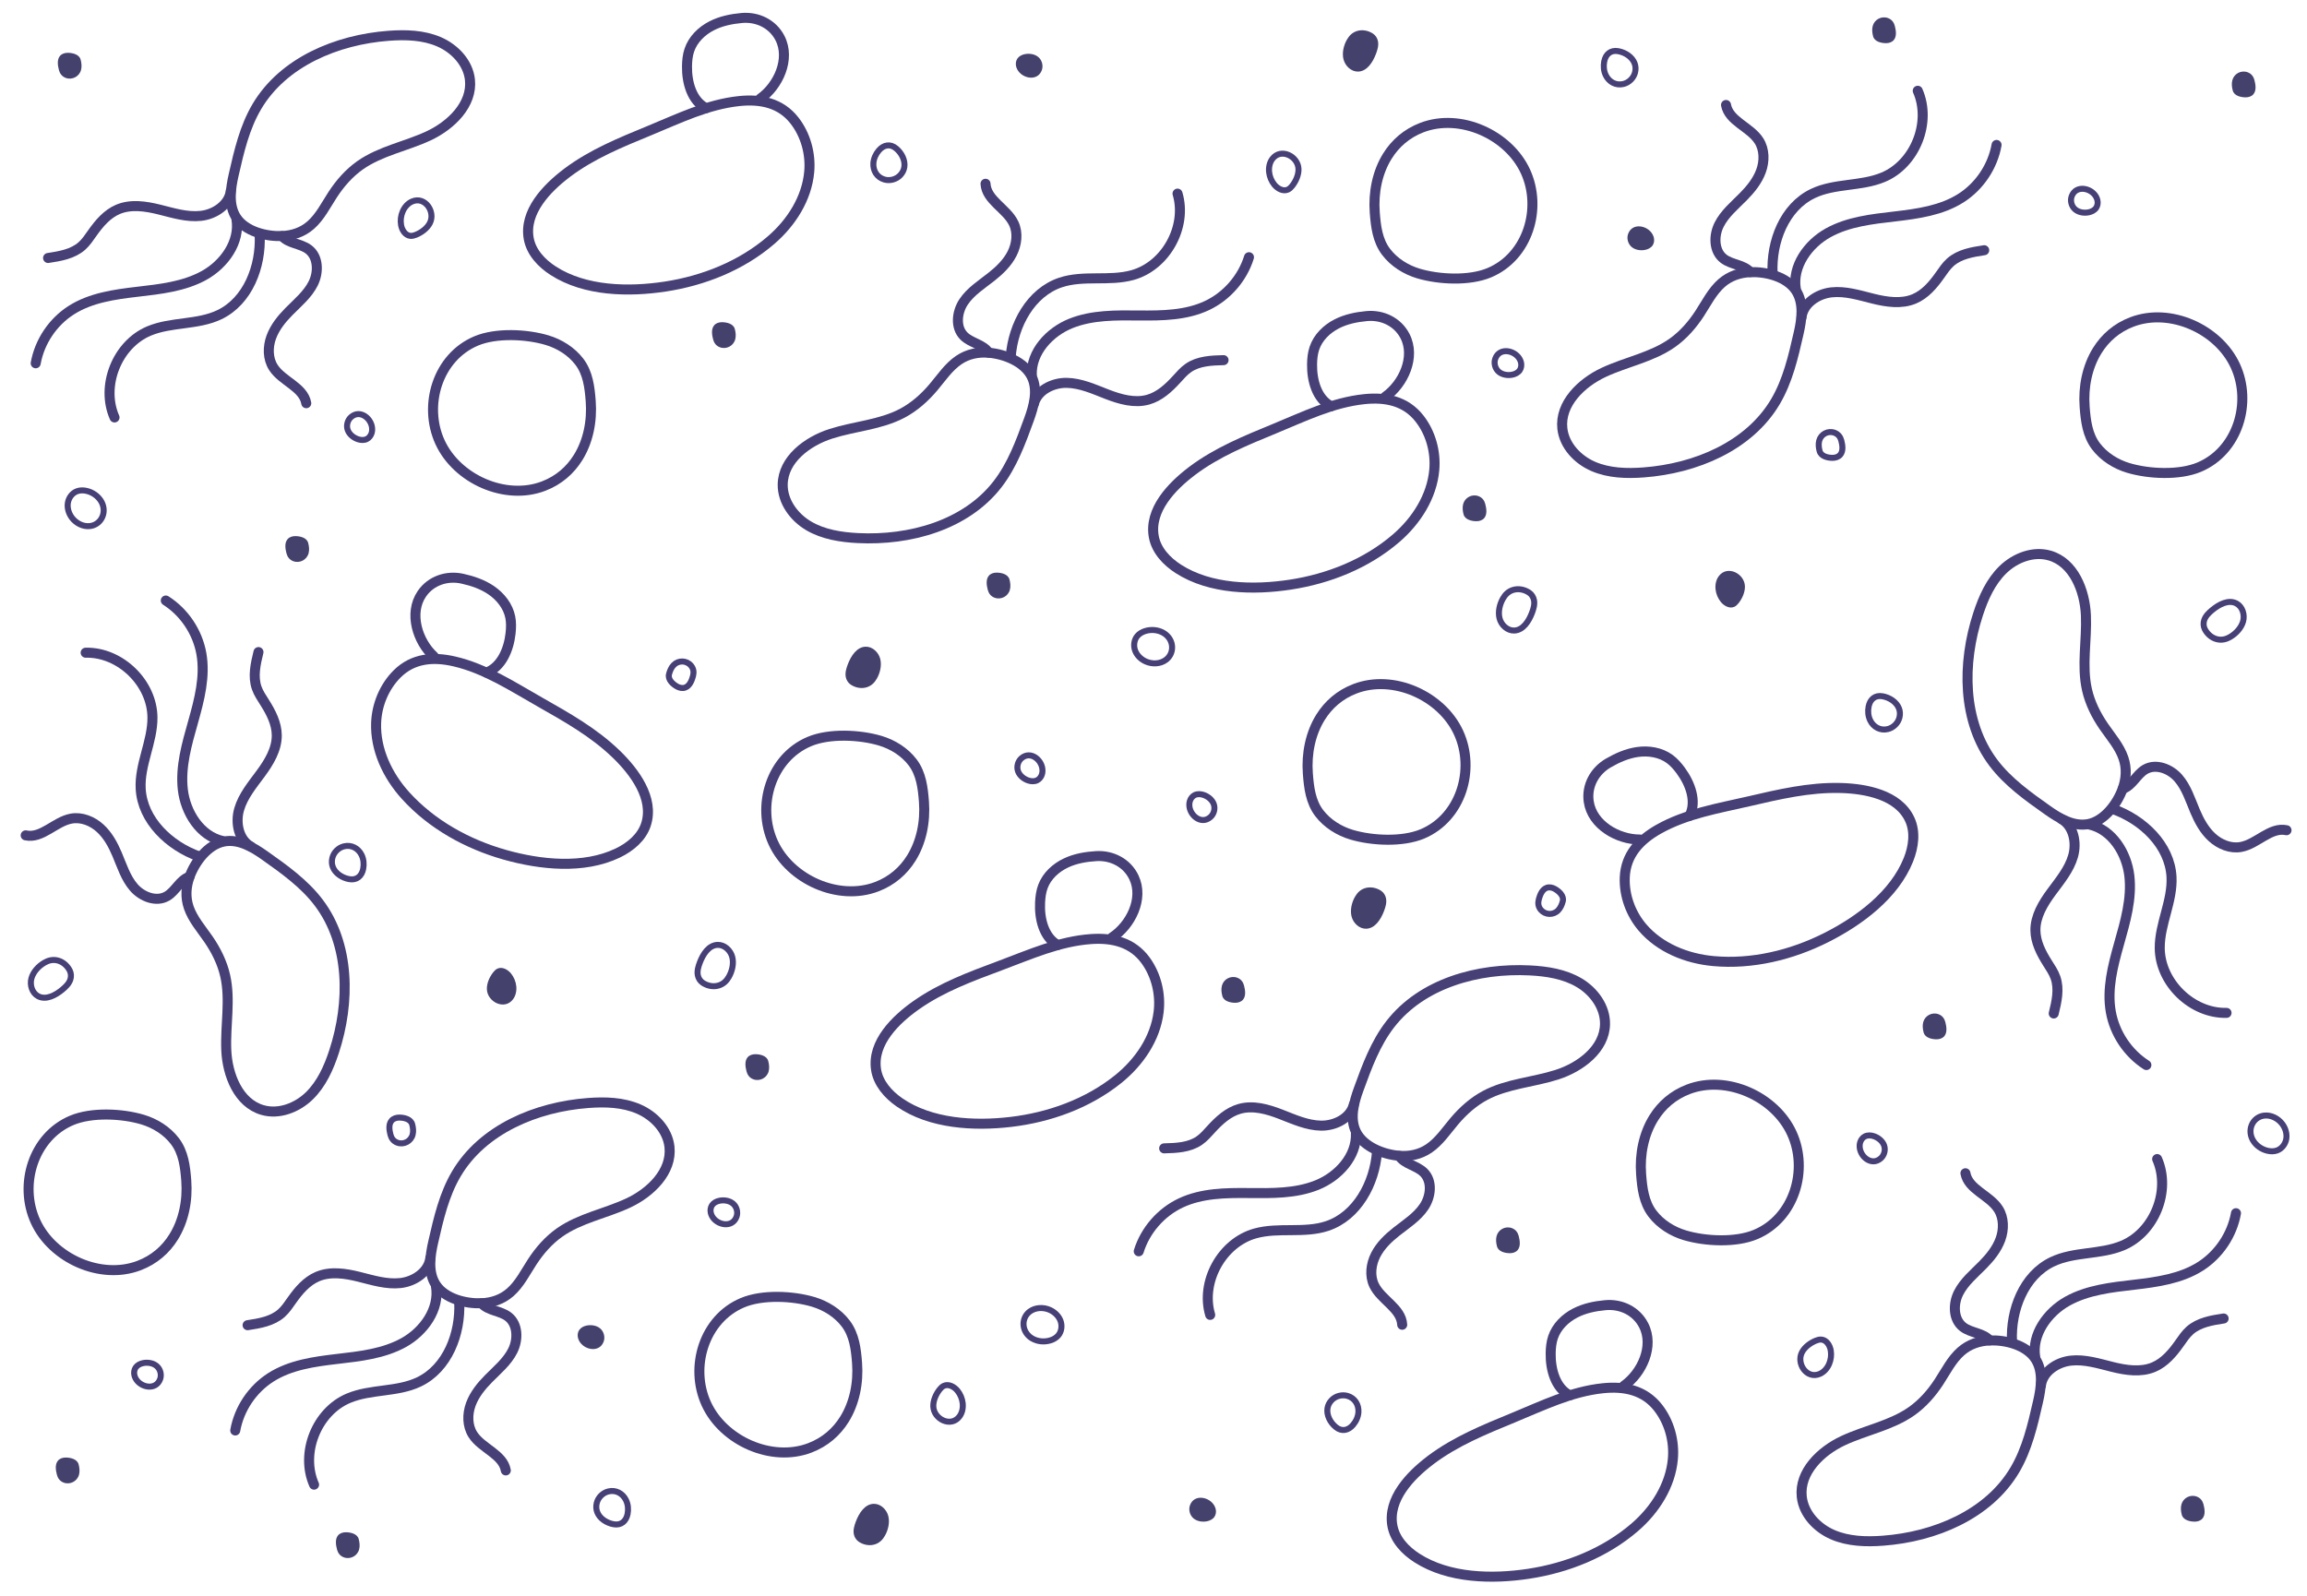 <?xml version="1.0" encoding="UTF-8"?><svg id="Layer_1" xmlns="http://www.w3.org/2000/svg" viewBox="0 0 1150.84 796.23"><defs><style>.cls-1{fill:#44416d;}.cls-2{stroke-width:3px;}.cls-2,.cls-3{fill:none;stroke:#464076;stroke-linecap:round;stroke-linejoin:round;}.cls-3{stroke-width:5px;}</style></defs><g><path class="cls-1" d="M870.45,292.47c-.24-6.34-8.82-10.63-13.05-4.98-1.38,1.84-1.85,4.26-1.61,6.55,.24,2.3,1.17,4.53,2.63,6.33,1.63,2,4.42,3.49,6.76,2.41,.87-.41,1.56-1.12,2.15-1.87,1.8-2.29,3.23-5.47,3.12-8.44Z"/><path class="cls-1" d="M671.98,19.65c-1.72,2.92-2.59,6.75-1.78,9.96,.84,3.34,3.9,6.23,7.35,6.11,4.41-.16,7.26-4.66,8.83-8.79,.78-2.05,1.44-4.26,1.01-6.4-.3-1.5-1.19-2.9-2.46-3.74-3.97-2.62-9.19-2.29-12.13,1.63-.29,.39-.56,.8-.81,1.23Z"/><path class="cls-1" d="M740.94,251.51c-.46-1.75-1.49-3.24-3.41-3.95-3.24-1.2-6.8,.7-7.65,4.01-.43,1.67-.23,3.45,.22,5.12,.71,2.66,4.1,3.4,6.48,3.39,1.41,0,2.88-.46,3.8-1.53,1.61-1.86,1.12-4.86,.55-7.03Z"/><path class="cls-1" d="M1124.64,40.01c-.46-1.75-1.49-3.24-3.41-3.95-3.24-1.2-6.8,.7-7.65,4.01-.43,1.67-.23,3.45,.22,5.12,.71,2.66,4.1,3.4,6.48,3.39,1.41,0,2.88-.46,3.8-1.53,1.61-1.86,1.12-4.86,.55-7.03Z"/><path class="cls-1" d="M945.24,12.97c-.46-1.75-1.49-3.24-3.41-3.95-3.24-1.2-6.8,.7-7.65,4.01-.43,1.67-.23,3.45,.22,5.12,.71,2.66,4.1,3.4,6.48,3.39,1.41,0,2.88-.46,3.8-1.53,1.61-1.86,1.12-4.86,.55-7.03Z"/><path class="cls-1" d="M824.41,117c-2.47-4.58-10.15-6.08-12.23-.29-.81,2.25-.08,4.97,1.75,6.52,1.81,1.54,4.53,1.92,6.81,1.44,1.43-.3,2.84-1.01,3.66-2.22,.73-1.08,.92-2.49,.64-3.76-.13-.6-.34-1.16-.63-1.68Z"/><path class="cls-1" d="M620.6,491.81c-.46-1.75-1.49-3.24-3.41-3.95-3.24-1.2-6.8,.7-7.65,4.01-.43,1.67-.23,3.45,.22,5.12,.71,2.66,4.1,3.4,6.48,3.39,1.41,0,2.88-.46,3.8-1.53,1.61-1.86,1.12-4.86,.55-7.03Z"/><path class="cls-1" d="M1099.23,750.71c-.46-1.75-1.49-3.24-3.41-3.95-3.24-1.2-6.8,.7-7.65,4.01-.43,1.67-.23,3.45,.22,5.12,.71,2.66,4.1,3.4,6.48,3.39,1.41,0,2.88-.46,3.8-1.53,1.61-1.86,1.12-4.86,.55-7.03Z"/><path class="cls-1" d="M676,447.35c-1.72,2.92-2.59,6.75-1.78,9.96,.84,3.34,3.9,6.23,7.35,6.11,4.41-.16,7.26-4.66,8.83-8.79,.78-2.05,1.44-4.26,1.01-6.4-.3-1.5-1.19-2.9-2.46-3.74-3.97-2.62-9.19-2.29-12.13,1.63-.29,.39-.56,.8-.81,1.23Z"/><path class="cls-1" d="M757.61,616.76c-.46-1.75-1.49-3.24-3.41-3.95-3.24-1.2-6.8,.7-7.65,4.01-.43,1.67-.23,3.45,.22,5.12,.71,2.66,4.1,3.4,6.48,3.39,1.41,0,2.88-.46,3.8-1.53,1.61-1.86,1.12-4.86,.55-7.03Z"/><path class="cls-1" d="M970.44,510.03c-.46-1.75-1.49-3.24-3.41-3.95-3.24-1.2-6.8,.7-7.65,4.01-.43,1.67-.23,3.45,.22,5.12,.71,2.66,4.1,3.4,6.48,3.39,1.41,0,2.88-.46,3.8-1.53,1.61-1.86,1.12-4.86,.55-7.03Z"/><path class="cls-1" d="M605.84,751.41c-2.47-4.58-10.15-6.08-12.23-.29-.81,2.25-.08,4.97,1.75,6.52,1.81,1.54,4.53,1.92,6.81,1.44,1.43-.3,2.84-1.01,3.66-2.22,.73-1.08,.92-2.49,.64-3.76-.13-.6-.34-1.16-.63-1.68Z"/><path class="cls-1" d="M242.88,493.64c.24,6.34,8.82,10.63,13.05,4.98,1.38-1.84,1.85-4.26,1.61-6.55-.24-2.3-1.17-4.53-2.63-6.33-1.63-2-4.42-3.49-6.76-2.41-.87,.41-1.56,1.12-2.15,1.87-1.8,2.29-3.23,5.47-3.12,8.44Z"/><path class="cls-1" d="M441.35,766.46c1.72-2.92,2.59-6.75,1.78-9.96-.84-3.34-3.9-6.23-7.35-6.11-4.41,.16-7.26,4.66-8.83,8.79-.78,2.05-1.44,4.26-1.01,6.4,.3,1.5,1.19,2.9,2.46,3.74,3.97,2.62,9.19,2.29,12.13-1.63,.29-.39,.56-.8,.81-1.23Z"/><path class="cls-1" d="M372.39,534.6c.46,1.75,1.49,3.24,3.41,3.95,3.24,1.2,6.8-.7,7.65-4.01,.43-1.67,.23-3.45-.22-5.12-.71-2.66-4.1-3.4-6.48-3.39-1.41,0-2.88,.46-3.8,1.53-1.61,1.86-1.12,4.86-.55,7.03Z"/><path class="cls-1" d="M28.37,735.86c.46,1.75,1.49,3.24,3.41,3.95,3.24,1.2,6.8-.7,7.65-4.01,.43-1.67,.23-3.45-.22-5.12-.71-2.66-4.1-3.4-6.48-3.39-1.41,0-2.88,.46-3.8,1.53-1.61,1.86-1.12,4.86-.55,7.03Z"/><path class="cls-1" d="M168.1,773.14c.46,1.75,1.49,3.24,3.41,3.95,3.24,1.2,6.8-.7,7.65-4.01,.43-1.67,.23-3.45-.22-5.12-.71-2.66-4.1-3.4-6.48-3.39-1.41,0-2.88,.46-3.8,1.53-1.61,1.86-1.12,4.86-.55,7.03Z"/><path class="cls-1" d="M288.92,669.11c2.47,4.58,10.15,6.08,12.23,.29,.81-2.25,.08-4.97-1.75-6.52-1.81-1.54-4.53-1.92-6.81-1.44-1.43,.3-2.84,1.01-3.66,2.22-.73,1.08-.92,2.49-.64,3.76,.13,.6,.34,1.16,.63,1.68Z"/><path class="cls-1" d="M492.73,294.3c.46,1.75,1.49,3.24,3.41,3.95,3.24,1.2,6.8-.7,7.65-4.01,.43-1.67,.23-3.45-.22-5.12-.71-2.66-4.1-3.4-6.48-3.39-1.41,0-2.88,.46-3.8,1.53-1.61,1.86-1.12,4.86-.55,7.03Z"/><path class="cls-1" d="M29.38,34.92c.46,1.75,1.49,3.24,3.41,3.95,3.24,1.2,6.8-.7,7.65-4.01,.43-1.67,.23-3.45-.22-5.12-.71-2.66-4.1-3.4-6.48-3.39-1.41,0-2.88,.46-3.8,1.53-1.61,1.86-1.12,4.86-.55,7.03Z"/><path class="cls-1" d="M437.33,338.76c1.72-2.92,2.59-6.75,1.78-9.96-.84-3.34-3.9-6.23-7.35-6.11-4.41,.16-7.26,4.66-8.83,8.79-.78,2.05-1.44,4.26-1.01,6.4,.3,1.5,1.19,2.9,2.46,3.74,3.97,2.62,9.19,2.29,12.13-1.63,.29-.39,.56-.8,.81-1.23Z"/><path class="cls-1" d="M355.72,169.34c.46,1.75,1.49,3.24,3.41,3.95,3.24,1.2,6.8-.7,7.65-4.01,.43-1.67,.23-3.45-.22-5.12-.71-2.66-4.1-3.4-6.48-3.39-1.41,0-2.88,.46-3.8,1.53-1.61,1.86-1.12,4.86-.55,7.03Z"/><path class="cls-1" d="M142.89,276.08c.46,1.75,1.49,3.24,3.41,3.95,3.24,1.2,6.8-.7,7.65-4.01,.43-1.67,.23-3.45-.22-5.12-.71-2.66-4.1-3.4-6.48-3.39-1.41,0-2.88,.46-3.8,1.53-1.61,1.86-1.12,4.86-.55,7.03Z"/><path class="cls-1" d="M507.49,34.7c2.47,4.58,10.15,6.08,12.23,.29,.81-2.25,.08-4.97-1.75-6.52-1.81-1.54-4.53-1.92-6.81-1.44-1.43,.3-2.84,1.01-3.66,2.22-.73,1.08-.92,2.49-.64,3.76,.13,.6,.34,1.16,.63,1.68Z"/></g><g><path class="cls-3" d="M692.12,77.86c-5.04,8.08-7.08,18.15-6.33,28.14,.52,6.89,1.35,14.02,5.65,19.68,3.97,5.23,9.9,8.93,16.15,10.8,10.2,3.04,25.4,3.8,35.37-.41,19.21-8.1,26.44-32.1,18.02-50.48-8.43-18.4-32.53-29.26-51.66-21.94-7.61,2.91-13.31,7.97-17.2,14.22Z"/><path class="cls-3" d="M824.99,557.76c-5.04,8.08-7.08,18.15-6.33,28.14,.52,6.89,1.35,14.02,5.65,19.68,3.97,5.23,9.9,8.93,16.15,10.8,10.2,3.04,25.4,3.8,35.37-.41,19.21-8.1,26.44-32.1,18.02-50.48-8.43-18.4-32.53-29.26-51.66-21.94-7.61,2.91-13.31,7.97-17.2,14.22Z"/><path class="cls-3" d="M1046.25,174.88c-5.04,8.08-7.08,18.15-6.33,28.14,.52,6.89,1.35,14.02,5.65,19.68,3.97,5.23,9.9,8.93,16.15,10.8,10.2,3.04,25.4,3.8,35.37-.41,19.21-8.1,26.44-32.1,18.02-50.48-8.43-18.4-32.53-29.26-51.66-21.94-7.61,2.91-13.31,7.97-17.2,14.22Z"/><path class="cls-3" d="M658.75,357.88c-5.04,8.08-7.08,18.15-6.33,28.14,.52,6.89,1.35,14.02,5.65,19.68,3.97,5.23,9.9,8.93,16.15,10.8,10.2,3.04,25.4,3.8,35.37-.41,19.21-8.1,26.44-32.1,18.02-50.48-8.43-18.4-32.53-29.26-51.66-21.94-7.61,2.91-13.31,7.97-17.2,14.22Z"/><g><path class="cls-3" d="M594.32,235.27c-9.68,7.35-21.22,19.19-18.74,32.59,1.26,6.8,6.42,12.28,12.24,16.01,15.93,10.24,37.66,10.63,55.83,7.86,19.14-2.92,38.02-10.43,52.79-23.15,10.12-8.71,17.87-20.82,19.05-34.13,.8-8.98-1.78-18.4-7.34-25.54-6.86-8.81-16.81-10.86-27.58-9.74-15.81,1.64-30.25,8.75-44.75,14.72s-28.69,11.74-41.11,21.07c-.13,.1-.27,.2-.4,.3Z"/><path class="cls-3" d="M664,202.71c-7.14-3.75-9.6-12.85-9.48-20.91,.04-2.71,.29-5.44,1.15-8.01,1.78-5.34,6.11-9.59,11.12-12.16,4.63-2.38,9.8-3.43,14.95-3.91,7.83-.74,15.48,2.87,19.15,10.01,5.38,10.47-.85,23.88-9.83,30.23"/></g><g><path class="cls-3" d="M713.34,728.81c-9.68,7.35-21.22,19.19-18.74,32.59,1.26,6.8,6.42,12.28,12.24,16.01,15.93,10.24,37.66,10.63,55.83,7.86,19.14-2.92,38.02-10.43,52.79-23.15,10.12-8.71,17.87-20.82,19.05-34.13,.8-8.98-1.78-18.4-7.34-25.54-6.86-8.81-16.81-10.86-27.58-9.74-15.81,1.64-30.25,8.75-44.75,14.72s-28.69,11.74-41.11,21.07c-.13,.1-.27,.2-.4,.3Z"/><path class="cls-3" d="M783.03,696.25c-7.14-3.75-9.6-12.85-9.48-20.91,.04-2.71,.29-5.44,1.15-8.01,1.78-5.34,6.11-9.59,11.12-12.16,4.63-2.38,9.8-3.43,14.95-3.91,7.83-.74,15.48,2.87,19.15,10.01,5.38,10.47-.85,23.88-9.83,30.23"/></g><g><path class="cls-3" d="M918.52,393.2c12.15,.37,28.42,3.33,34.16,15.68,2.92,6.26,1.89,13.73-.68,20.14-7.04,17.57-24.52,30.5-40.92,38.78-17.28,8.72-37.03,13.55-56.43,11.76-13.3-1.23-26.63-6.6-35.31-16.76-5.86-6.85-9.22-16.02-8.83-25.06,.48-11.16,7.4-18.6,16.81-23.93,13.83-7.83,29.72-10.42,44.99-13.95,15.02-3.48,30.18-7.07,45.71-6.67,.17,0,.33,0,.5,.01Z"/><path class="cls-3" d="M842.86,407.09c3.64-7.19,.37-16.03-4.4-22.53-1.6-2.18-3.39-4.26-5.58-5.86-4.55-3.32-10.54-4.27-16.11-3.45-5.15,.75-9.98,2.89-14.45,5.48-6.8,3.94-10.95,11.32-9.79,19.26,1.69,11.65,14.54,18.96,25.54,18.92"/></g><g><path class="cls-3" d="M858.83,141.24c-4.72,4.16-7.57,9.98-11,15.24-3.67,5.62-8.16,10.76-13.64,14.63-10.15,7.15-22.87,9.43-34.13,14.67s-22.03,15.7-20.69,28.04c.92,8.48,7.6,15.54,15.43,18.92,7.83,3.38,16.66,3.63,25.16,2.99,25.8-1.93,52.56-13.07,65.72-35.34,6.12-10.37,8.88-22.32,11.55-34.06,1.56-6.84,2.77-15.11-1.32-21.34-4.56-6.94-14.94-9.49-22.74-9.18-5.27,.21-10.33,1.91-14.33,5.43Z"/><path class="cls-3" d="M884.25,136.32c-.76-15.72,5.89-32.96,20.09-39.76,10.87-5.2,23.96-3.47,35.08-8.12,15.92-6.65,24.19-27.37,17.24-43.15"/><path class="cls-3" d="M895.84,144.22c-1.89-11.35,6.07-22.47,16.13-28.05s21.86-6.84,33.28-8.17,23.24-2.98,32.95-9.15c9.25-5.88,15.86-15.75,17.78-26.53"/><path class="cls-3" d="M873.08,135.78c-3.24-3.8-9.28-3.63-13.24-6.67-4.92-3.77-5.05-11.44-2.27-16.98s7.73-9.59,12.08-14c3.67-3.72,7.04-7.88,8.83-12.78s1.78-10.68-1.02-15.08c-4.43-6.97-14.99-9.76-16.44-17.89"/><path class="cls-3" d="M898.67,158.41c.78-6.97,7.94-11.76,14.91-12.53s13.88,1.44,20.69,3.13,14.21,2.84,20.68,.11c5.4-2.29,9.38-6.98,12.76-11.77,1.61-2.28,3.16-4.64,5.24-6.5,4.53-4.02,10.88-5.09,16.87-5.99"/></g><g><path class="cls-3" d="M978.26,674.29c-4.72,4.16-7.57,9.98-11,15.24-3.67,5.62-8.16,10.76-13.64,14.63-10.15,7.15-22.87,9.43-34.13,14.67s-22.03,15.7-20.69,28.04c.92,8.48,7.6,15.54,15.43,18.92,7.83,3.38,16.66,3.63,25.16,2.99,25.8-1.93,52.56-13.07,65.72-35.34,6.12-10.37,8.88-22.32,11.55-34.06,1.56-6.84,2.77-15.11-1.32-21.34-4.56-6.94-14.94-9.49-22.74-9.18-5.27,.21-10.33,1.91-14.33,5.43Z"/><path class="cls-3" d="M1003.68,669.38c-.76-15.72,5.89-32.96,20.09-39.76,10.87-5.2,23.96-3.47,35.08-8.12,15.92-6.65,24.19-27.37,17.24-43.15"/><path class="cls-3" d="M1015.27,677.27c-1.89-11.35,6.07-22.47,16.13-28.05,10.06-5.57,21.86-6.84,33.28-8.17s23.24-2.98,32.95-9.15c9.25-5.88,15.86-15.75,17.78-26.53"/><path class="cls-3" d="M992.51,668.84c-3.24-3.8-9.28-3.63-13.24-6.67-4.92-3.77-5.05-11.44-2.27-16.98s7.73-9.59,12.08-14c3.67-3.72,7.04-7.88,8.83-12.78s1.78-10.68-1.02-15.08c-4.43-6.97-14.99-9.76-16.44-17.89"/><path class="cls-3" d="M1018.1,691.46c.78-6.97,7.94-11.76,14.91-12.53s13.88,1.44,20.69,3.13,14.21,2.84,20.68,.11c5.4-2.29,9.38-6.98,12.76-11.77,1.61-2.28,3.16-4.64,5.24-6.5,4.53-4.02,10.88-5.09,16.87-5.99"/></g><g><path class="cls-3" d="M712.75,573.12c5.21-3.53,8.75-8.95,12.82-13.75,4.34-5.12,9.44-9.66,15.36-12.81,10.96-5.83,23.87-6.5,35.7-10.29s23.81-12.82,24.03-25.24c.15-8.53-5.6-16.37-12.95-20.7-7.35-4.33-16.07-5.68-24.59-6.11-25.84-1.3-53.78,6.41-69.61,26.86-7.37,9.52-11.6,21.04-15.71,32.35-2.4,6.59-4.63,14.65-1.35,21.34,3.66,7.46,13.63,11.28,21.41,11.94,5.26,.45,10.49-.61,14.89-3.6Z"/><path class="cls-3" d="M686.91,574.83c-1.2,15.7-9.96,31.97-24.9,36.94-11.43,3.8-24.21,.46-35.82,3.68-16.62,4.61-27.42,24.13-22.49,40.66"/><path class="cls-3" d="M676.4,565.55c.45,11.49-8.83,21.54-19.51,25.81-10.68,4.27-22.54,4.06-34.04,3.95-11.5-.11-23.43,.05-33.84,4.96-9.91,4.68-17.7,13.64-20.95,24.11"/><path class="cls-3" d="M697.93,576.76c2.74,4.18,8.76,4.76,12.31,8.27,4.41,4.36,3.59,11.98,.13,17.13s-8.87,8.55-13.74,12.39c-4.1,3.23-7.97,6.94-10.35,11.58s-3.1,10.37-.87,15.09c3.53,7.47,13.65,11.55,14.07,19.81"/><path class="cls-3" d="M675.36,551.11c-1.64,6.82-9.34,10.68-16.36,10.57s-13.59-3.16-20.14-5.69c-6.55-2.53-13.75-4.6-20.5-2.69-5.64,1.59-10.18,5.75-14.13,10.08-1.88,2.06-3.71,4.21-6.01,5.79-4.99,3.43-11.43,3.69-17.49,3.84"/></g><g><path class="cls-3" d="M1059.31,378.37c-2.04-5.95-6.34-10.8-9.9-15.99-3.79-5.53-6.84-11.65-8.32-18.19-2.74-12.11,0-24.74-.54-37.15s-6.11-26.35-18.03-29.82c-8.19-2.39-17.26,1.1-23.38,7.05-6.11,5.95-9.71,14.01-12.36,22.12-8.05,24.58-7.96,53.57,7.61,74.23,7.25,9.61,17.25,16.72,27.08,23.67,5.73,4.05,12.92,8.32,20.23,6.91,8.15-1.57,14.47-10.19,17.15-17.52,1.82-4.95,2.17-10.28,.45-15.32Z"/><path class="cls-3" d="M1054.16,403.75c14.83,5.29,28.22,18.02,29.09,33.74,.66,12.03-5.93,23.48-5.87,35.53,.08,17.25,16.07,32.8,33.32,32.39"/><path class="cls-3" d="M1042.44,411.45c11.21,2.58,18.46,14.18,19.78,25.61,1.31,11.43-2.01,22.81-5.14,33.88-3.13,11.07-6.11,22.62-4.11,33.95,1.91,10.79,8.51,20.67,17.75,26.55"/><path class="cls-3" d="M1058.92,393.62c4.75-1.55,6.89-7.2,11.21-9.7,5.36-3.11,12.51-.31,16.56,4.38,4.05,4.68,5.92,10.8,8.34,16.51,2.04,4.81,4.6,9.52,8.45,13.03,3.85,3.52,9.19,5.71,14.33,4.8,8.14-1.44,14.74-10.14,22.81-8.37"/><path class="cls-3" d="M1028.24,408.65c6.15,3.38,7.85,11.82,5.9,18.56-1.95,6.74-6.63,12.28-10.79,17.94-4.16,5.65-8.05,12.06-7.99,19.07,.05,5.86,2.87,11.33,6.01,16.29,1.49,2.36,3.09,4.69,4.01,7.32,1.99,5.72,.56,12-.89,17.88"/></g><path class="cls-2" d="M647.75,84.28c-.24-6.34-8.82-10.63-13.05-4.98-1.38,1.84-1.85,4.26-1.61,6.55,.24,2.3,1.17,4.53,2.63,6.33,1.63,2,4.42,3.49,6.76,2.41,.87-.41,1.56-1.12,2.15-1.87,1.8-2.29,3.23-5.47,3.12-8.44Z"/><path class="cls-2" d="M815.42,31.61c-1.22-3.2-4.62-5.43-8.17-6.08-3.75-.68-6.29,1.51-6.99,5.13-.45,2.32-.24,4.81,.8,6.93,1.62,3.31,5.03,5.22,8.76,4.32,2.8-.67,5.13-2.99,5.82-5.78,.41-1.65,.28-3.18-.23-4.53Z"/><path class="cls-2" d="M947.31,353.51c-1.22-3.2-4.62-5.43-8.17-6.08-3.75-.68-6.29,1.51-6.99,5.13-.45,2.32-.24,4.81,.8,6.93,1.62,3.31,5.03,5.22,8.76,4.32,2.8-.67,5.13-2.99,5.82-5.78,.41-1.65,.28-3.18-.23-4.53Z"/><path class="cls-2" d="M749.81,298.56c-1.72,2.92-2.59,6.75-1.78,9.96,.84,3.34,3.9,6.23,7.35,6.11,4.41-.16,7.26-4.66,8.83-8.79,.78-2.05,1.44-4.26,1.01-6.4-.3-1.5-1.19-2.9-2.46-3.74-3.97-2.62-9.19-2.29-12.13,1.63-.29,.39-.56,.8-.81,1.23Z"/><path class="cls-2" d="M918.55,219.89c-.46-1.75-1.49-3.24-3.41-3.95-3.24-1.2-6.8,.7-7.65,4.01-.43,1.67-.23,3.45,.22,5.12,.71,2.66,4.1,3.4,6.48,3.39,1.41,0,2.88-.46,3.8-1.53,1.61-1.86,1.12-4.86,.55-7.03Z"/><path class="cls-2" d="M758.14,179.28c-2.47-4.58-10.15-6.08-12.23-.29-.81,2.25-.08,4.97,1.75,6.52,1.81,1.54,4.53,1.92,6.81,1.44,1.43-.3,2.84-1.01,3.66-2.22,.73-1.08,.92-2.49,.64-3.76-.13-.6-.34-1.16-.63-1.68Z"/><path class="cls-2" d="M1045.67,98.26c-2.47-4.58-10.15-6.08-12.23-.29-.81,2.25-.08,4.97,1.75,6.52,1.81,1.54,4.53,1.92,6.81,1.44,1.43-.3,2.84-1.01,3.66-2.22,.73-1.08,.92-2.49,.64-3.76-.13-.6-.34-1.16-.63-1.68Z"/><path class="cls-2" d="M580.33,315.79c-2.66-1.54-6.04-1.83-8.98-.93-1.51,.46-2.95,1.26-3.97,2.46-1.69,1.98-2.03,4.92-1.11,7.36s2.97,4.35,5.35,5.41c3.18,1.4,7.13,1.26,9.93-.8,3.66-2.69,4.13-7.72,1.42-11.21-.73-.94-1.63-1.71-2.64-2.29Z"/><path class="cls-2" d="M898.9,674.79c-2.92,5.64,2.44,13.59,8.9,10.76,2.11-.92,3.71-2.8,4.63-4.91,.93-2.12,1.22-4.52,.83-6.8-.43-2.54-2.12-5.22-4.69-5.42-.96-.08-1.91,.21-2.8,.57-2.69,1.11-5.51,3.16-6.87,5.8Z"/><path class="cls-2" d="M662.21,702.75c-.52,3.39,1.34,7.01,4.11,9.31,2.92,2.44,6.22,1.79,8.61-1.02,1.53-1.8,2.58-4.06,2.72-6.43,.22-3.68-1.8-7.02-5.49-8.08-2.76-.8-5.94,.07-7.92,2.16-1.17,1.24-1.81,2.62-2.03,4.05Z"/><path class="cls-2" d="M1112.51,317.82c2.94-1.69,5.58-4.59,6.46-7.79,.91-3.32-.32-7.35-3.38-8.94-3.91-2.03-8.62,.48-12.01,3.29-1.69,1.4-3.35,2.99-4.03,5.07-.47,1.45-.39,3.11,.3,4.47,2.16,4.24,6.87,6.53,11.36,4.56,.44-.19,.88-.42,1.31-.66Z"/><path class="cls-2" d="M767.61,448.86c-.46,1.75-.3,3.55,1.02,5.12,2.23,2.64,6.26,2.74,8.63,.28,1.2-1.24,1.9-2.89,2.33-4.56,.7-2.66-1.89-4.98-3.97-6.15-1.23-.69-2.74-1.02-4.07-.54-2.32,.83-3.37,3.67-3.95,5.84Z"/><path class="cls-2" d="M927.68,571.76c-.11,5.2,5.84,10.3,10.49,6.28,1.81-1.56,2.52-4.29,1.69-6.53-.82-2.23-3-3.91-5.22-4.61-1.39-.44-2.97-.52-4.28,.13-1.17,.58-2.02,1.71-2.41,2.96-.18,.58-.27,1.18-.28,1.77Z"/><path class="cls-2" d="M593.29,401.47c-.11,5.2,5.84,10.3,10.49,6.28,1.81-1.56,2.52-4.29,1.69-6.53-.82-2.23-3-3.91-5.22-4.61-1.39-.44-2.97-.52-4.28,.13-1.17,.58-2.02,1.71-2.41,2.96-.18,.58-.27,1.18-.28,1.77Z"/><path class="cls-2" d="M1123.9,569.01c1.55,2.65,4.35,4.57,7.35,5.23,1.54,.34,3.18,.36,4.67-.18,2.45-.89,4.2-3.28,4.6-5.85s-.44-5.25-1.99-7.34c-2.08-2.79-5.58-4.61-9.03-4.2-4.51,.53-7.4,4.67-6.76,9.06,.17,1.18,.58,2.29,1.16,3.29Z"/><path class="cls-3" d="M421.21,708.25c5.04-8.08,7.08-18.15,6.33-28.14-.52-6.89-1.35-14.02-5.65-19.68-3.97-5.23-9.9-8.93-16.15-10.8-10.2-3.04-25.4-3.8-35.37,.41-19.21,8.1-26.44,32.1-18.02,50.48,8.43,18.4,32.53,29.26,51.66,21.94,7.61-2.91,13.31-7.97,17.2-14.22Z"/><path class="cls-3" d="M288.35,228.35c5.04-8.08,7.08-18.15,6.33-28.14-.52-6.89-1.35-14.02-5.65-19.68-3.97-5.23-9.9-8.93-16.15-10.8-10.2-3.04-25.4-3.8-35.37,.41-19.21,8.1-26.44,32.1-18.02,50.48,8.43,18.4,32.53,29.26,51.66,21.94,7.61-2.91,13.31-7.97,17.2-14.22Z"/><path class="cls-3" d="M86.59,617.27c5.04-8.08,7.08-18.15,6.33-28.14-.52-6.89-1.35-14.02-5.65-19.68-3.97-5.23-9.9-8.93-16.15-10.8-10.2-3.04-25.4-3.8-35.37,.41-19.21,8.1-26.44,32.1-18.02,50.48,8.43,18.4,32.53,29.26,51.66,21.94,7.61-2.91,13.31-7.97,17.2-14.22Z"/><path class="cls-3" d="M454.58,428.23c5.04-8.08,7.08-18.15,6.33-28.14-.52-6.89-1.35-14.02-5.65-19.68-3.97-5.23-9.9-8.93-16.15-10.8-10.2-3.04-25.4-3.8-35.37,.41-19.21,8.1-26.44,32.1-18.02,50.48,8.43,18.4,32.53,29.26,51.66,21.94,7.61-2.91,13.31-7.97,17.2-14.22Z"/><g><path class="cls-3" d="M456.85,501.71c-9.92,7.01-21.86,18.46-19.84,31.93,1.02,6.83,6,12.49,11.68,16.42,15.57,10.77,37.28,11.91,55.53,9.76,19.23-2.26,38.36-9.13,53.55-21.33,10.42-8.37,18.57-20.2,20.2-33.46,1.1-8.95-1.15-18.45-6.47-25.77-6.56-9.04-16.43-11.42-27.23-10.68-15.85,1.1-30.53,7.71-45.22,13.19s-29.07,10.76-41.8,19.66c-.14,.1-.27,.19-.41,.29Z"/><path class="cls-3" d="M527.6,471.54c-7.01-3.99-9.16-13.16-8.76-21.22,.13-2.7,.48-5.43,1.42-7.96,1.96-5.28,6.43-9.37,11.53-11.77,4.71-2.22,9.92-3.09,15.08-3.4,7.85-.47,15.38,3.4,18.8,10.66,5.02,10.64-1.66,23.83-10.85,29.88"/></g><g><path class="cls-3" d="M282.51,86.53c-9.68,7.35-21.22,19.19-18.74,32.59,1.26,6.8,6.42,12.28,12.24,16.01,15.93,10.24,37.66,10.63,55.83,7.86,19.14-2.92,38.02-10.43,52.79-23.15,10.12-8.71,17.87-20.82,19.05-34.13,.8-8.98-1.78-18.4-7.34-25.54-6.86-8.81-16.81-10.86-27.58-9.74-15.81,1.64-30.25,8.75-44.75,14.72s-28.69,11.74-41.11,21.07c-.13,.1-.27,.2-.4,.3Z"/><path class="cls-3" d="M352.19,53.97c-7.14-3.75-9.6-12.85-9.48-20.91,.04-2.71,.29-5.44,1.15-8.01,1.78-5.34,6.11-9.59,11.12-12.16,4.63-2.38,9.8-3.43,14.95-3.91,7.83-.74,15.48,2.87,19.15,10.01,5.38,10.47-.85,23.88-9.83,30.23"/></g><g><path class="cls-3" d="M307.75,376.63c8.68,8.5,18.65,21.69,14.52,34.67-2.09,6.59-7.91,11.38-14.14,14.36-17.08,8.17-38.69,5.84-56.37,.83-18.63-5.28-36.42-15.1-49.49-29.56-8.96-9.91-15.13-22.89-14.64-36.24,.33-9.01,4.07-18.03,10.47-24.42,7.91-7.88,18.04-8.67,28.58-6.22,15.48,3.6,28.92,12.46,42.56,20.2,13.4,7.61,27,15.23,38.15,26.04,.12,.12,.24,.23,.36,.35Z"/><path class="cls-3" d="M242.67,335.62c7.55-2.83,11.13-11.55,12.02-19.56,.3-2.69,.39-5.43-.14-8.09-1.1-5.52-4.86-10.27-9.52-13.45-4.3-2.94-9.3-4.63-14.35-5.75-7.67-1.71-15.72,.92-20.25,7.54-6.64,9.71-2.14,23.8,5.98,31.22"/></g><g><path class="cls-3" d="M254.51,644.87c4.72-4.16,7.57-9.98,11-15.24,3.67-5.62,8.16-10.76,13.64-14.63,10.15-7.15,22.87-9.43,34.13-14.67,11.26-5.23,22.03-15.7,20.69-28.04-.92-8.48-7.6-15.54-15.43-18.92s-16.66-3.63-25.16-2.99c-25.8,1.93-52.56,13.07-65.72,35.34-6.12,10.37-8.88,22.32-11.55,34.06-1.56,6.84-2.77,15.11,1.32,21.34,4.56,6.94,14.94,9.49,22.74,9.18,5.27-.21,10.33-1.91,14.33-5.43Z"/><path class="cls-3" d="M229.08,649.79c.76,15.72-5.89,32.96-20.09,39.76-10.87,5.2-23.96,3.47-35.08,8.12-15.92,6.65-24.19,27.37-17.24,43.15"/><path class="cls-3" d="M217.49,641.89c1.89,11.35-6.07,22.47-16.13,28.05-10.06,5.57-21.86,6.84-33.28,8.17-11.42,1.33-23.24,2.98-32.95,9.15-9.25,5.88-15.86,15.75-17.78,26.53"/><path class="cls-3" d="M240.26,650.32c3.24,3.8,9.28,3.63,13.24,6.67,4.92,3.77,5.05,11.44,2.27,16.98s-7.73,9.59-12.08,14c-3.67,3.72-7.04,7.88-8.83,12.78s-1.78,10.68,1.02,15.08c4.43,6.97,14.99,9.76,16.44,17.89"/><path class="cls-3" d="M214.66,627.7c-.78,6.97-7.94,11.76-14.91,12.53s-13.88-1.44-20.69-3.13-14.21-2.84-20.68-.11c-5.4,2.29-9.38,6.98-12.76,11.77-1.61,2.28-3.16,4.64-5.24,6.5-4.53,4.02-10.88,5.09-16.87,5.99"/></g><g><path class="cls-3" d="M154.97,112.35c4.72-4.16,7.57-9.98,11-15.24,3.67-5.62,8.16-10.76,13.64-14.63,10.15-7.15,22.87-9.43,34.13-14.67s22.03-15.7,20.69-28.04c-.92-8.48-7.6-15.54-15.43-18.92-7.83-3.38-16.66-3.63-25.16-2.99-25.8,1.93-52.56,13.07-65.72,35.34-6.12,10.37-8.88,22.32-11.55,34.06-1.56,6.84-2.77,15.11,1.32,21.34,4.56,6.94,14.94,9.49,22.74,9.18,5.27-.21,10.33-1.91,14.33-5.43Z"/><path class="cls-3" d="M129.54,117.27c.76,15.72-5.89,32.96-20.09,39.76-10.87,5.2-23.96,3.47-35.08,8.12-15.92,6.65-24.19,27.37-17.24,43.15"/><path class="cls-3" d="M117.95,109.37c1.89,11.35-6.07,22.47-16.13,28.05-10.06,5.57-21.86,6.84-33.28,8.17s-23.24,2.98-32.95,9.15c-9.25,5.88-15.86,15.75-17.78,26.53"/><path class="cls-3" d="M140.72,117.8c3.24,3.8,9.28,3.63,13.24,6.67,4.92,3.77,5.05,11.44,2.27,16.98s-7.73,9.59-12.08,14c-3.67,3.72-7.04,7.88-8.83,12.78s-1.78,10.68,1.02,15.08c4.43,6.97,14.99,9.76,16.44,17.89"/><path class="cls-3" d="M115.13,95.18c-.78,6.97-7.94,11.76-14.91,12.53s-13.88-1.44-20.69-3.13-14.21-2.84-20.68-.11c-5.4,2.29-9.38,6.98-12.76,11.77-1.61,2.28-3.16,4.64-5.24,6.5-4.53,4.02-10.88,5.09-16.87,5.99"/></g><g><path class="cls-3" d="M478.36,179.6c-5.21,3.53-8.75,8.95-12.82,13.75-4.34,5.12-9.44,9.66-15.36,12.81-10.96,5.83-23.87,6.5-35.7,10.29s-23.81,12.82-24.03,25.24c-.15,8.53,5.6,16.37,12.95,20.7,7.35,4.33,16.07,5.68,24.59,6.11,25.84,1.3,53.78-6.41,69.61-26.86,7.37-9.52,11.6-21.04,15.71-32.35,2.4-6.59,4.63-14.65,1.35-21.34-3.66-7.46-13.63-11.28-21.41-11.94-5.26-.45-10.49,.61-14.89,3.6Z"/><path class="cls-3" d="M504.2,177.89c1.2-15.7,9.96-31.97,24.9-36.94,11.43-3.8,24.21-.46,35.82-3.68,16.62-4.61,27.42-24.13,22.49-40.66"/><path class="cls-3" d="M514.71,187.18c-.45-11.49,8.83-21.54,19.51-25.81,10.68-4.27,22.54-4.06,34.04-3.95,11.5,.11,23.43-.05,33.84-4.96,9.91-4.68,17.7-13.64,20.95-24.11"/><path class="cls-3" d="M493.18,175.97c-2.74-4.18-8.76-4.76-12.31-8.27-4.41-4.36-3.59-11.98-.13-17.13s8.87-8.55,13.74-12.39c4.1-3.23,7.97-6.94,10.35-11.58s3.1-10.37,.87-15.09c-3.53-7.47-13.65-11.55-14.07-19.81"/><path class="cls-3" d="M515.74,201.61c1.64-6.82,9.34-10.68,16.36-10.57s13.59,3.16,20.14,5.69c6.55,2.53,13.75,4.6,20.5,2.69,5.64-1.59,10.18-5.75,14.13-10.08,1.88-2.06,3.71-4.21,6.01-5.79,4.99-3.43,11.43-3.69,17.49-3.84"/></g><g><path class="cls-3" d="M94.12,452.73c2.04,5.95,6.34,10.8,9.9,15.99,3.79,5.53,6.84,11.65,8.32,18.19,2.74,12.11,0,24.74,.54,37.15s6.11,26.35,18.03,29.82c8.19,2.39,17.26-1.1,23.38-7.05,6.11-5.95,9.71-14.01,12.36-22.12,8.05-24.58,7.96-53.57-7.61-74.23-7.25-9.61-17.25-16.72-27.08-23.67-5.73-4.05-12.92-8.32-20.23-6.91-8.15,1.57-14.47,10.19-17.15,17.52-1.82,4.95-2.17,10.28-.45,15.32Z"/><path class="cls-3" d="M99.27,427.35c-14.83-5.29-28.22-18.02-29.09-33.74-.66-12.03,5.93-23.48,5.87-35.53-.08-17.25-16.07-32.8-33.32-32.39"/><path class="cls-3" d="M110.99,419.64c-11.21-2.58-18.46-14.18-19.78-25.61-1.31-11.43,2.01-22.81,5.14-33.88,3.13-11.07,6.11-22.62,4.11-33.95-1.91-10.79-8.51-20.67-17.75-26.55"/><path class="cls-3" d="M94.51,437.48c-4.75,1.55-6.89,7.2-11.21,9.7-5.36,3.11-12.51,.31-16.56-4.38-4.05-4.68-5.92-10.8-8.34-16.51-2.04-4.81-4.6-9.52-8.45-13.03-3.85-3.52-9.19-5.71-14.33-4.8-8.14,1.44-14.74,10.14-22.81,8.37"/><path class="cls-3" d="M125.19,422.44c-6.15-3.38-7.85-11.82-5.9-18.56,1.95-6.74,6.63-12.28,10.79-17.94,4.16-5.65,8.05-12.06,7.99-19.07-.05-5.86-2.87-11.33-6.01-16.29-1.49-2.36-3.09-4.69-4.01-7.32-1.99-5.72-.56-12,.89-17.88"/></g><path class="cls-2" d="M465.58,701.82c.24,6.34,8.82,10.63,13.05,4.98,1.38-1.84,1.85-4.26,1.61-6.55-.24-2.3-1.17-4.53-2.63-6.33-1.63-2-4.42-3.49-6.76-2.41-.87,.41-1.56,1.12-2.15,1.87-1.8,2.29-3.23,5.47-3.12,8.44Z"/><path class="cls-2" d="M297.91,754.5c1.22,3.2,4.62,5.43,8.17,6.08,3.75,.68,6.29-1.51,6.99-5.13,.45-2.32,.24-4.81-.8-6.93-1.62-3.31-5.03-5.22-8.76-4.32-2.8,.67-5.13,2.99-5.82,5.78-.41,1.65-.28,3.18,.23,4.53Z"/><path class="cls-2" d="M166.02,432.6c1.22,3.2,4.62,5.43,8.17,6.08,3.75,.68,6.29-1.51,6.99-5.13,.45-2.32,.24-4.81-.8-6.93-1.62-3.31-5.03-5.22-8.76-4.32-2.8,.67-5.13,2.99-5.82,5.78-.41,1.65-.28,3.18,.23,4.53Z"/><path class="cls-2" d="M363.52,487.55c1.72-2.92,2.59-6.75,1.78-9.96-.84-3.34-3.9-6.23-7.35-6.11-4.41,.16-7.26,4.66-8.83,8.79-.78,2.05-1.44,4.26-1.01,6.4,.3,1.5,1.19,2.9,2.46,3.74,3.97,2.62,9.19,2.29,12.13-1.63,.29-.39,.56-.8,.81-1.23Z"/><path class="cls-2" d="M194.78,566.22c.46,1.75,1.49,3.24,3.41,3.95,3.24,1.2,6.8-.7,7.65-4.01,.43-1.67,.23-3.45-.22-5.12-.71-2.66-4.1-3.4-6.48-3.39-1.41,0-2.88,.46-3.8,1.53-1.61,1.86-1.12,4.86-.55,7.03Z"/><path class="cls-2" d="M355.19,606.83c2.47,4.58,10.15,6.08,12.23,.29,.81-2.25,.08-4.97-1.75-6.52-1.81-1.54-4.53-1.92-6.81-1.44-1.43,.3-2.84,1.01-3.66,2.22-.73,1.08-.92,2.49-.64,3.76,.13,.6,.34,1.16,.63,1.68Z"/><path class="cls-2" d="M67.66,687.85c2.47,4.58,10.15,6.08,12.23,.29,.81-2.25,.08-4.97-1.75-6.52-1.81-1.54-4.53-1.92-6.81-1.44-1.43,.3-2.84,1.01-3.66,2.22-.73,1.08-.92,2.49-.64,3.76,.13,.6,.34,1.16,.63,1.68Z"/><path class="cls-2" d="M514.95,667.91c2.66,1.54,6.04,1.83,8.98,.93,1.51-.46,2.95-1.26,3.97-2.46,1.69-1.98,2.03-4.92,1.11-7.36s-2.97-4.35-5.35-5.41c-3.18-1.4-7.13-1.26-9.93,.8-3.66,2.69-4.13,7.72-1.42,11.21,.73,.94,1.63,1.71,2.64,2.29Z"/><path class="cls-2" d="M214.43,111.32c2.92-5.64-2.44-13.59-8.9-10.76-2.11,.92-3.71,2.8-4.63,4.91-.93,2.12-1.22,4.52-.83,6.8,.43,2.54,2.12,5.22,4.69,5.42,.96,.08,1.91-.21,2.8-.57,2.69-1.11,5.51-3.16,6.87-5.8Z"/><path class="cls-2" d="M451.12,83.36c.52-3.39-1.34-7.01-4.11-9.31-2.92-2.44-6.22-1.79-8.61,1.02-1.53,1.8-2.58,4.06-2.72,6.43-.22,3.68,1.8,7.02,5.49,8.08,2.76,.8,5.94-.07,7.92-2.16,1.17-1.24,1.81-2.62,2.03-4.05Z"/><path class="cls-2" d="M22.14,480.39c-2.94,1.69-5.58,4.59-6.46,7.79-.91,3.32,.32,7.35,3.38,8.94,3.91,2.03,8.62-.48,12.01-3.29,1.69-1.4,3.35-2.99,4.03-5.07,.47-1.45,.39-3.11-.3-4.47-2.16-4.24-6.87-6.53-11.36-4.56-.44,.19-.88,.42-1.31,.66Z"/><path class="cls-2" d="M345.72,337.24c.46-1.75,.3-3.55-1.02-5.12-2.23-2.64-6.26-2.74-8.63-.28-1.2,1.24-1.9,2.89-2.33,4.56-.7,2.66,1.89,4.98,3.97,6.15,1.23,.69,2.74,1.02,4.07,.54,2.32-.83,3.37-3.67,3.95-5.84Z"/><path class="cls-2" d="M185.65,214.35c.11-5.2-5.84-10.3-10.49-6.28-1.81,1.56-2.52,4.29-1.69,6.53,.82,2.23,3,3.91,5.22,4.61,1.39,.44,2.97,.52,4.28-.13,1.17-.58,2.02-1.71,2.41-2.96,.18-.58,.27-1.18,.28-1.77Z"/><path class="cls-2" d="M520.04,384.63c.11-5.2-5.84-10.3-10.49-6.28-1.81,1.56-2.52,4.29-1.69,6.53,.82,2.23,3,3.91,5.22,4.61,1.39,.44,2.97,.52,4.28-.13,1.17-.58,2.02-1.71,2.41-2.96,.18-.58,.27-1.18,.28-1.77Z"/><path class="cls-2" d="M50.47,250.16c-1.55-2.65-4.35-4.57-7.35-5.23-1.54-.34-3.18-.36-4.67,.18-2.45,.89-4.2,3.28-4.6,5.85s.44,5.25,1.99,7.34c2.08,2.79,5.58,4.61,9.03,4.2,4.51-.53,7.4-4.67,6.76-9.06-.17-1.18-.58-2.29-1.16-3.29Z"/></g></svg>